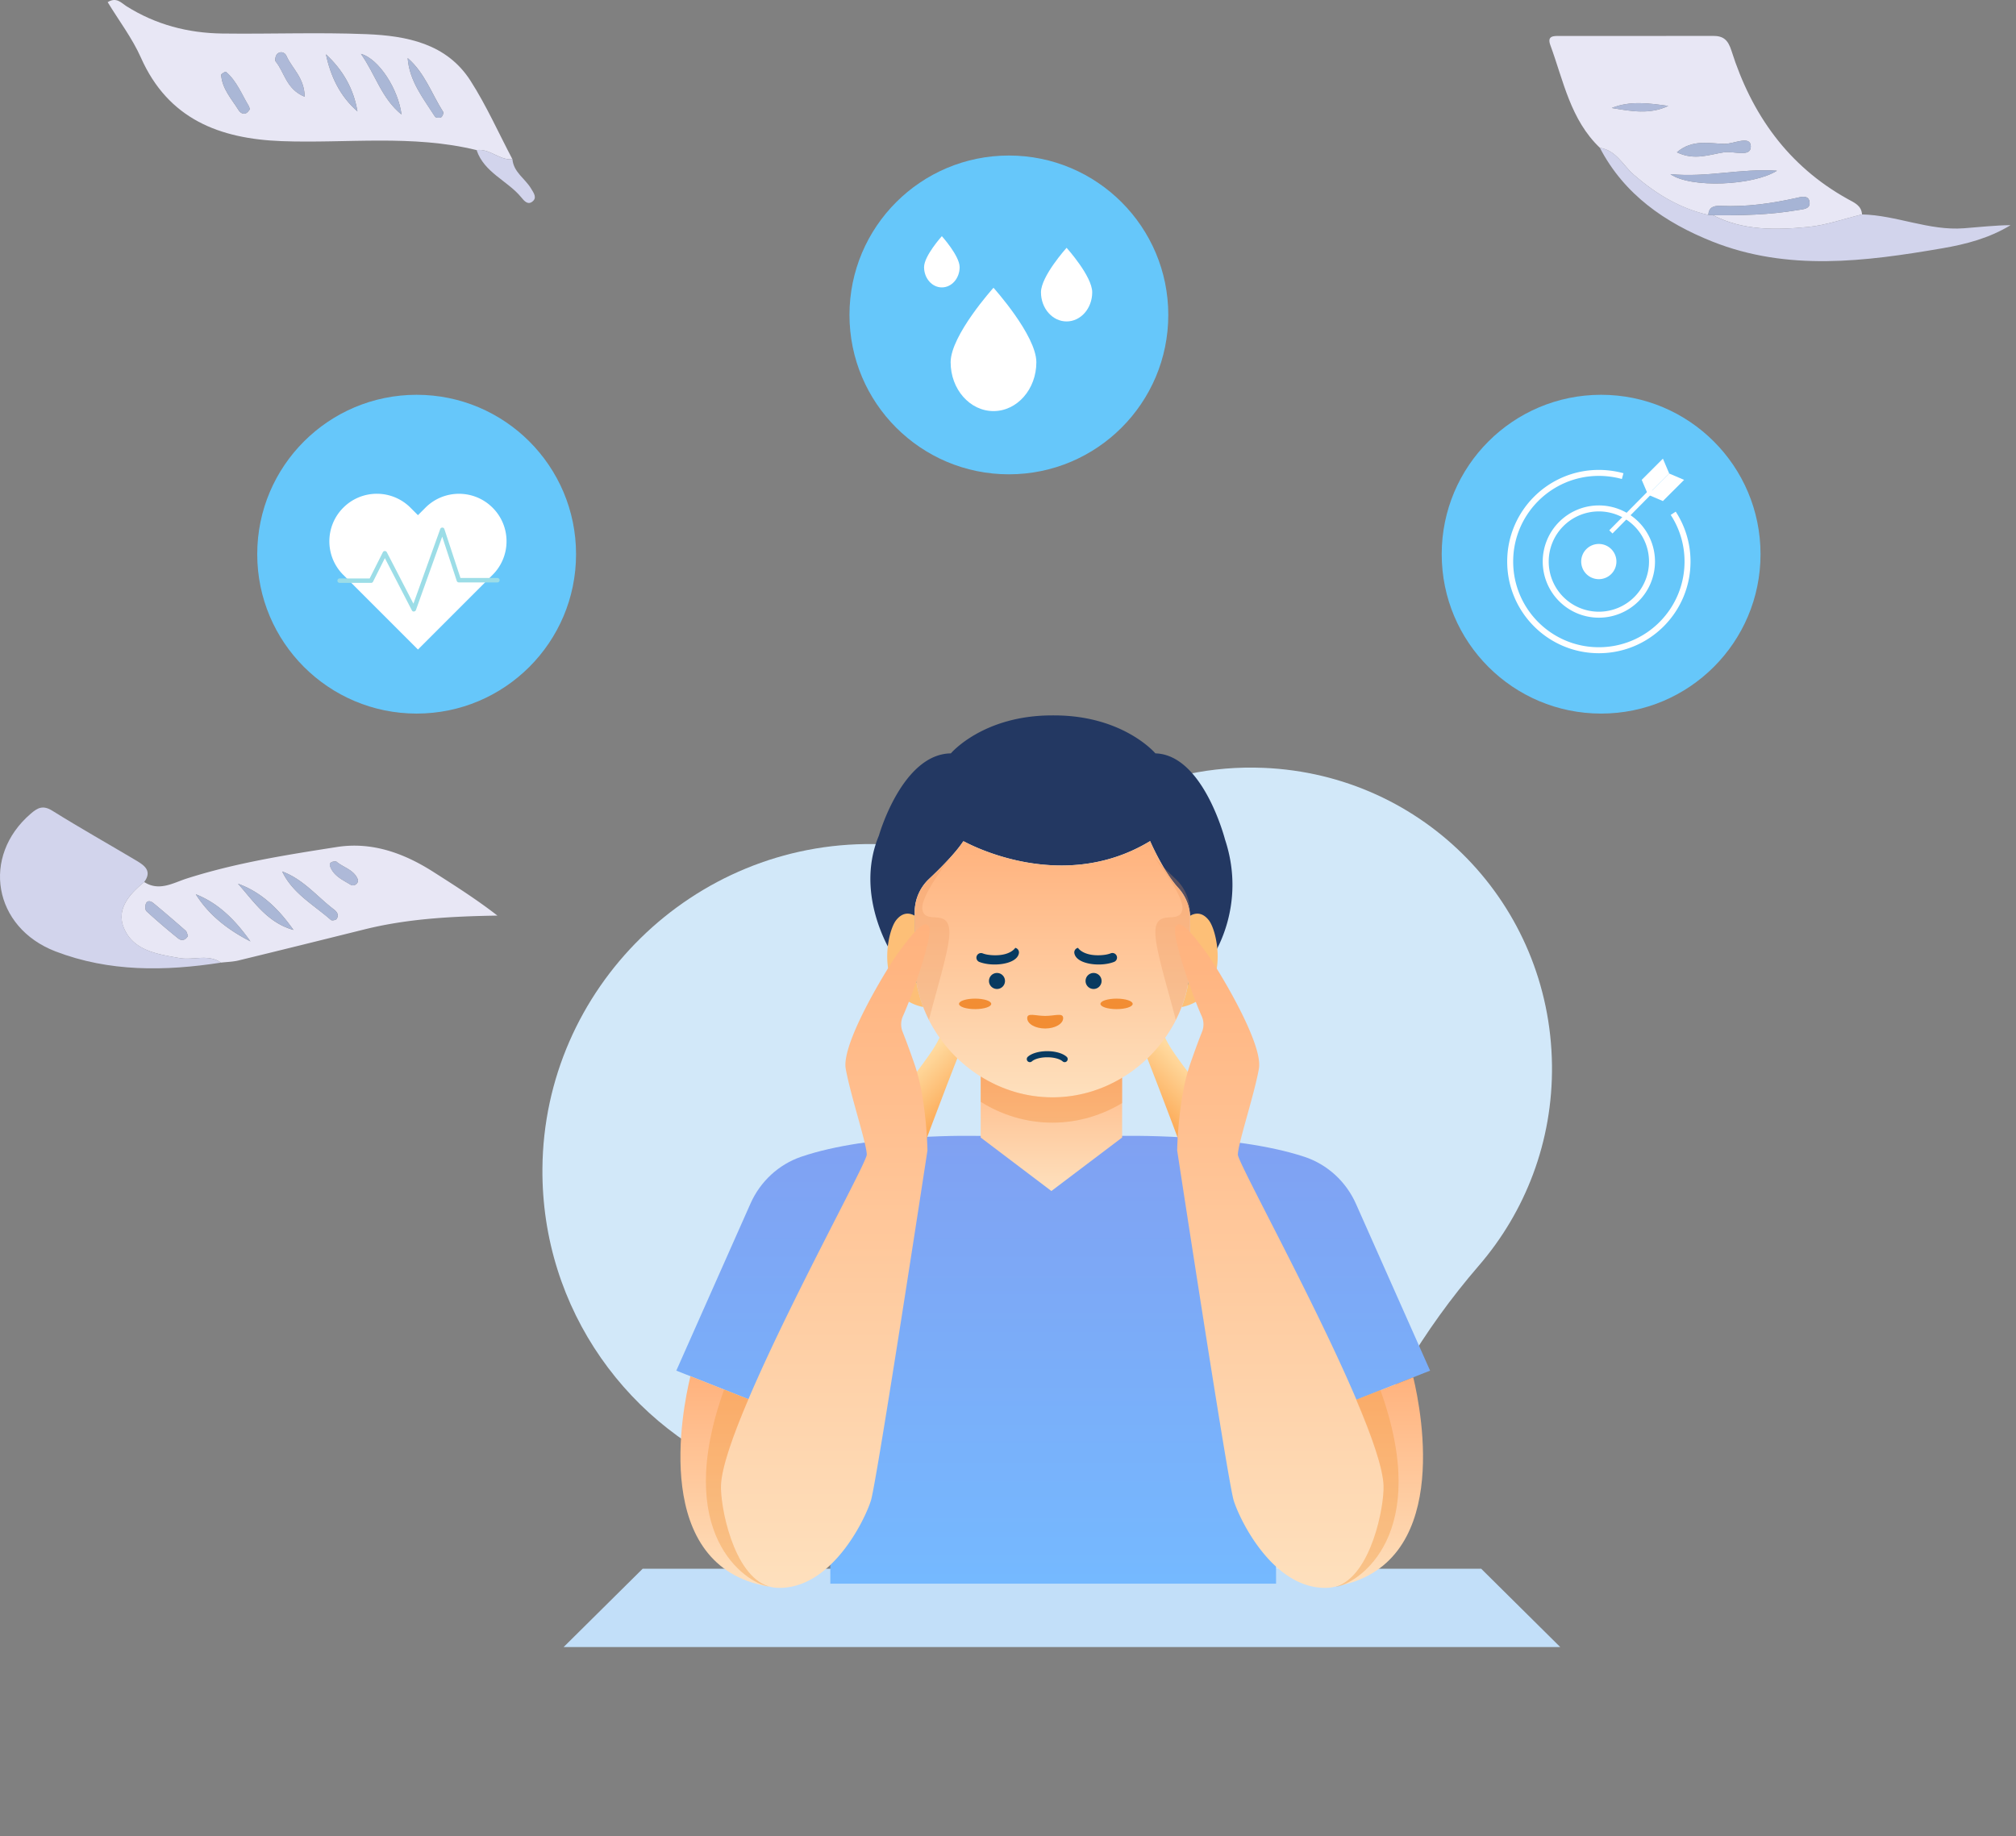 <svg width="337" height="307" fill="none" xmlns="http://www.w3.org/2000/svg"><rect width="100%" height="100%" fill="#808080" stroke="none"/><path d="M267.647 119.295c14.717 0 26.648-11.931 26.648-26.648S282.364 66 267.647 66 241 77.93 241 92.647c0 14.717 11.93 26.648 26.647 26.648z" fill="#66C7FA"/><path d="M279.7 85.808a14.731 14.731 0 012.391 8.073c0 8.186-6.636 14.822-14.822 14.822s-14.822-6.636-14.822-14.822 6.636-14.822 14.822-14.822c1.377 0 2.709.19 3.98.537" stroke="#fff" stroke-miterlimit="10"/><path d="M267.269 102.763a8.883 8.883 0 10-8.882-8.882 8.882 8.882 0 008.882 8.882z" stroke="#fff" stroke-miterlimit="10"/><path d="M270.205 93.88a2.942 2.942 0 01-2.943 2.944 2.942 2.942 0 01-2.944-2.943 2.942 2.942 0 012.944-2.943 2.942 2.942 0 012.943 2.943zm7.77-17.204l-3.541 3.548 1.059 2.482 3.541-3.541-1.059-2.49z" fill="#fff"/><path d="M281.516 80.224l-2.482-1.059-3.541 3.54 2.482 1.06 3.541-3.54z" fill="#fff"/><path d="M275.867 81.72l-6.858 6.934.538.532 6.858-6.934-.538-.532z" fill="#fff"/><path d="M259.433 178.055c-.333-26.867-21.344-48.559-48.188-49.686-8.686-.363-16.918 1.468-24.166 5.001-12.265 5.962-25.914 8.315-39.54 7.778-.507-.023-1.021-.03-1.536-.038-30.135-.356-55.096 24.105-55.33 54.248-.182 23.538 14.511 43.671 35.235 51.555 9.351 3.556 15.381 12.136 24.15 16.956 40.607 22.327 70.41-1.211 75.782-16.04 4.812-13.286 12.128-25.543 21.366-36.242 7.748-8.973 12.386-20.708 12.227-33.532z" fill="#D2E8F9"/><path d="M247.599 262.257H107.432l-13.218 13.097h166.603l-13.218-13.097z" fill="#C2DFF9"/><path d="M226.664 201.252c-1.649-3.715-4.774-6.597-8.64-7.868-11.947-3.942-30.975-3.488-30.975-3.488h-23.705s-17.863-.454-29.394 3.48c-3.798 1.294-6.862 4.154-8.489 7.816l-12.408 27.948 25.747 10.207v25.407h74.51v-25.407l25.747-10.207-12.393-27.888z" fill="url(#paint0_linear)"/><path d="M115.414 230.071c-1.408 5.796-6.575 31.785 12.998 35.152l10.366-25.884-23.364-9.268z" fill="url(#paint1_linear)"/><path d="M236.243 230.253c1.475 6.128 6.34 31.626-13.036 34.97l-10.184-25.793 23.22-9.177z" fill="url(#paint2_linear)"/><path d="M154.825 190.539s6.643-17.803 7.324-18.567c.681-.764-4.086-.681-5.281 1.876-1.196 2.557-6.726 9.284-6.726 9.284l4.683 7.407z" fill="url(#paint3_linear)"/><path d="M196.99 190.539s-6.643-17.803-7.324-18.567c-.68-.764 4.086-.681 5.282 1.876 1.195 2.557 6.726 9.284 6.726 9.284l-4.684 7.407z" fill="url(#paint4_linear)"/><path d="M175.753 174.408l-11.818 2.951v12.809l11.818 8.943 11.825-8.943v-12.809l-11.825-2.951z" fill="url(#paint5_linear)"/><path d="M202.657 159.972l-4.085 4.744c.249-1.294.378-2.618.378-3.949v-7.211c0-1.899-.711-3.73-1.997-5.13-2.527-2.776-4.699-7.815-4.699-7.815-15.139 9.185-31.21 0-31.21 0-1.286 1.982-3.836 4.539-5.742 6.332a7.612 7.612 0 00-2.399 5.546v8.278c0 1.218.106 2.428.326 3.616l-3.806-4.411s-6.809-9.979-2.497-20.3c0 0 3.859-13.611 12.023-13.724 0 0 5.349-6.356 16.94-6.348v-.008c.053 0 .098.008.151.008.053 0 .098-.008.151-.008v.008c11.584-.008 16.948 6.348 16.948 6.348 8.005.227 11.637 14.398 11.637 14.398 3.73 11.235-2.119 19.626-2.119 19.626z" fill="#233862"/><path d="M196.953 148.426a7.635 7.635 0 011.997 5.13v7.21c0 11.841-10.305 22.683-23.023 22.683-12.719 0-23.024-10.842-23.024-22.683v-8.277c0-2.103.87-4.108 2.399-5.546 1.906-1.793 4.448-4.35 5.742-6.332 0 0 16.078 9.185 31.218 0 0 0 2.163 5.039 4.691 7.815z" fill="url(#paint6_linear)"/><path opacity=".36" d="M187.578 180.173v4.237c-3.42 2.058-7.399 3.276-11.651 3.276-4.396 0-8.505-1.301-11.993-3.488v-4.237c3.496 2.187 7.597 3.488 11.993 3.488 4.252 0 8.231-1.21 11.651-3.276z" fill="#F28D33"/><path d="M154.333 168.355c-8.133-1.664-6.227-12.378-4.532-14.519 1.15-1.453 2.346-1.188 3.11-.749v7.68c-.008 2.617.499 5.175 1.422 7.588zm43.195.008a21.215 21.215 0 001.422-7.596v-7.672c.757-.439 1.96-.719 3.11.741 1.694 2.134 3.601 12.855-4.532 14.527z" fill="#FDBF77"/><path d="M177.72 170.209c0 .953-1.347 1.733-3.004 1.733s-3.004-.772-3.004-1.733c0-.961 1.347-.371 3.004-.371s3.004-.582 3.004.371z" fill="#F28D33"/><path d="M177.977 177.571a.522.522 0 01-.348-.136c-.371-.341-1.309-.681-2.565-.681s-2.194.34-2.565.681a.52.52 0 01-.726-.031.521.521 0 01.03-.726c.636-.583 1.884-.946 3.253-.946 1.37 0 2.618.363 3.254.946a.506.506 0 01.03.726.484.484 0 01-.363.167zm-11.319-12.235a1.338 1.338 0 10.001-2.677 1.338 1.338 0 00-.001 2.677zm16.146 0a1.338 1.338 0 10.001-2.677 1.338 1.338 0 00-.001 2.677zm-13.089-6.877a.781.781 0 01.605.915c-.249 1.294-2.209 1.869-4.055 1.869-.961 0-1.877-.159-2.588-.439a.77.77 0 01.568-1.43c.529.212 1.263.318 2.02.326 2.701.038 3.45-1.241 3.45-1.241zm10.486 0a.781.781 0 00-.605.915c.25 1.294 2.217 1.869 4.056 1.869.96 0 1.876-.159 2.587-.439a.768.768 0 10-.567-1.43c-.53.212-1.264.318-2.02.326-2.701.038-3.451-1.241-3.451-1.241z" fill="#083A60"/><path d="M165.697 167.826c0-.485-1.203-.878-2.693-.878-1.491 0-2.694.393-2.694.878 0 .484 1.203.877 2.694.877 1.483 0 2.693-.393 2.693-.877zm23.644 0c0-.485-1.203-.878-2.693-.878-1.491 0-2.694.393-2.694.878 0 .484 1.203.877 2.694.877 1.49 0 2.693-.393 2.693-.877z" fill="#F28D33"/><path opacity=".28" d="M155.309 146.943a7.615 7.615 0 00-2.398 5.546v8.285c0 3.405.855 6.726 2.376 9.738 1.21-4.881 3.465-11.879 3.412-14.716-.083-4.116-4.116-1.052-4.517-3.791-.257-1.763 2.656-5.969 4.767-8.746-1.181 1.309-2.52 2.625-3.64 3.684zm41.212 0a7.612 7.612 0 012.399 5.546v8.285c0 3.405-.855 6.726-2.376 9.738-1.211-4.881-3.465-11.879-3.412-14.716.083-4.116 4.116-1.052 4.517-3.791.257-1.763-2.656-5.969-4.767-8.746 1.18 1.309 2.52 2.625 3.639 3.684z" fill="#E8945B"/><path d="M155.037 192.324s-.129-8.557-2.172-14.436c-.968-2.776-1.588-4.411-1.974-5.364a3.356 3.356 0 01.045-2.648c1.68-3.73 5.016-13.437 4.396-14.898-.764-1.785-3.579 2.172-5.115 4.215-1.536 2.043-9.616 15.109-8.844 19.46.764 4.342 3.518 12.597 3.518 14.382 0 1.786-23.901 44.322-24.363 55.232-.159 3.715 2.376 16.82 9.284 17.175 9.049.462 14.761-11.296 15.783-14.617 1.006-3.322 9.442-58.501 9.442-58.501z" fill="url(#paint7_linear)"/><path d="M196.779 192.324s.128-8.557 2.171-14.436c.968-2.776 1.589-4.411 1.975-5.364a3.352 3.352 0 00-.046-2.648c-1.679-3.73-5.016-13.437-4.396-14.898.765-1.785 3.579 2.172 5.115 4.215 1.536 2.043 9.617 15.109 8.845 19.46-.764 4.342-3.518 12.597-3.518 14.382 0 1.786 23.901 44.322 24.362 55.232.159 3.715-2.376 16.82-9.283 17.175-9.049.462-14.762-11.296-15.783-14.617-1.006-3.322-9.442-58.501-9.442-58.501z" fill="url(#paint8_linear)"/><path opacity=".42" d="M231.272 248.335c-.121-2.95-1.96-8.216-4.585-14.36l4.055-1.611c8.701 24.18-3.586 32.269-7.369 32.919l-.015-.03c5.879-1.884 8.065-13.468 7.914-16.918zm-110.751-.068c.121-2.95 1.959-8.216 4.585-14.36l-4.056-1.612c-8.7 24.181 3.587 32.269 7.37 32.92l.015-.03c-5.879-1.884-8.066-13.46-7.914-16.918z" fill="#F49D47"/><path d="M79.67 25.094c-10.75-2.64-21.706-1.097-32.564-1.498-10.425-.386-18.99-3.692-23.553-13.967C22.108 6.383 19.891 3.47 18 .361c1.475-.916 2.285.136 3.132.673 4.895 3.087 10.29 4.494 16.01 4.57 8.035.106 16.078-.22 24.105.106 6.727.272 13.407 1.551 17.402 7.785 2.67 4.17 4.699 8.74 7.014 13.135-2.187.204-3.776-1.846-5.992-1.536zM68.148 9.712c.288 3.874 2.626 6.742 4.57 9.79.121.19.757.25 1.014.114.227-.12.47-.726.356-.9-1.93-3.019-3.08-6.552-5.94-9.004zm-8.398 8.906c-.628-3.783-2.444-6.93-5.266-9.541.787 3.7 2.33 6.99 5.266 9.54zm7.37.53c-.53-4.17-3.73-9.292-6.787-10.147 2.497 3.571 3.42 7.392 6.786 10.146zm-16.184-2.974c-.06-3.216-2.141-4.752-3.05-6.825-.264-.605-.99-.847-1.535-.348-.273.25-.462 1.06-.273 1.279 1.498 1.8 1.74 4.623 4.858 5.894zm-9.178 2.103c-.068-.257-.075-.393-.136-.492-1.21-1.982-2.028-4.229-3.866-5.788-.076-.06-.795.356-.787.515.159 2.345 1.74 4.017 2.905 5.886.273.439.72.75 1.249.53.287-.114.469-.462.635-.65z" fill="#E8E7F5"/><path d="M79.67 25.094c2.21-.31 3.806 1.74 5.993 1.544.189 2.156 2.126 3.223 3.11 4.88.446.749 1.097 1.581.143 2.24-.718.499-1.286-.16-1.793-.78-2.3-2.792-6.189-4.116-7.452-7.884z" fill="#D2D4EC"/><path d="M68.148 9.712c2.852 2.452 4.002 5.985 5.931 9.004.114.174-.128.78-.355.9-.257.137-.885.076-1.014-.113-1.937-3.05-4.275-5.917-4.562-9.79zm-8.398 8.906c-2.929-2.55-4.48-5.841-5.267-9.541 2.823 2.61 4.638 5.758 5.266 9.54zm7.369.529c-3.367-2.754-4.29-6.575-6.787-10.146 3.064.855 6.257 5.977 6.787 10.146z" fill="#AAB7D6"/><path d="M50.935 16.174c-3.117-1.264-3.36-4.086-4.857-5.894-.182-.22 0-1.03.272-1.279.545-.5 1.271-.257 1.536.348.908 2.073 2.988 3.61 3.049 6.825z" fill="#AEB9D8"/><path d="M41.757 18.277c-.174.19-.348.537-.628.65-.537.22-.976-.09-1.248-.529-1.165-1.869-2.746-3.54-2.905-5.886-.008-.167.71-.575.787-.515 1.838 1.559 2.655 3.806 3.866 5.788.053.106.06.235.128.492z" fill="#AAB7D6"/><path d="M24.105 147.452c2.474 1.619 4.872.144 7.043-.56 8.217-2.633 16.691-3.965 25.158-5.289 5.886-.923 11.25 1.037 16.183 4.192 3.594 2.292 7.188 4.577 10.66 7.271-7.596.129-14.995.507-22.25 2.315-7 1.74-13.998 3.48-21.012 5.183-.953.234-1.967.25-2.95.363-2.164-1.491-4.623-.356-6.908-.757-3.723-.65-7.823-1.233-9.367-5.144-1.226-3.125 1.037-5.592 3.443-7.574zm23.068-1.763c1.725 3.662 5.259 5.569 8.149 8.111.159.136.794.03.93-.159.447-.605.137-1.165-.4-1.574-2.838-2.149-5.092-5.046-8.679-6.378zm1.884 9.775c-2.39-3.382-5.235-6.272-9.268-7.725 2.678 3.034 4.948 6.53 9.268 7.725zm-7.187 1.922c-2.399-3.359-5.168-6.318-9.14-7.884 2.217 3.541 5.44 5.977 9.14 7.884zm-10.45-.915c-.113-.265-.158-.681-.4-.893a236.055 236.055 0 00-5.342-4.57c-.37-.303-.96-.583-1.256 0-.181.356-.181 1.097.06 1.324a105.303 105.303 0 005.32 4.562c.5.401 1.157.363 1.619-.423zm24.795-12.446c-.674-.069-1.234.196-1.044.749.544 1.641 2.11 2.322 3.45 3.139.597.364 1.415-.302 1.188-.9-.628-1.627-2.452-1.99-3.594-2.988z" fill="#E8E7F5"/><path d="M24.105 147.452c-2.406 1.982-4.669 4.449-3.435 7.573 1.543 3.912 5.644 4.495 9.366 5.145 2.285.401 4.744-.734 6.908.757-9.359 1.453-18.68 1.574-27.654-1.869-10.433-4.002-12.46-15.911-4.13-23.046 1.164-.999 2.042-1.438 3.586-.477 4.645 2.898 9.42 5.584 14.125 8.384 1.362.809 2.565 1.762 1.234 3.533z" fill="#D2D4EC"/><path d="M49.057 155.464c-4.312-1.195-6.582-4.698-9.268-7.725 4.032 1.453 6.877 4.343 9.268 7.725zm-7.187 1.922c-3.7-1.907-6.923-4.343-9.14-7.884 3.98 1.566 6.741 4.525 9.14 7.884z" fill="#AAB7D6"/><path d="M31.42 156.471c-.46.786-1.119.824-1.618.423a113.046 113.046 0 01-5.32-4.562c-.241-.22-.241-.969-.06-1.324.295-.583.886-.303 1.256 0a234.763 234.763 0 015.342 4.57c.234.212.287.628.4.893zm24.795-12.446c1.142.998 2.965 1.362 3.586 2.988.227.598-.59 1.264-1.188.901-1.331-.818-2.905-1.506-3.45-3.14-.174-.553.378-.817 1.052-.749z" fill="#AEB9D8"/><path d="M47.173 145.689c3.587 1.332 5.841 4.222 8.679 6.386.537.408.847.961.4 1.573-.136.19-.779.295-.93.159-2.89-2.549-6.424-4.456-8.149-8.118z" fill="#AAB7D6"/><path d="M267.444 24.71c-4.926-4.69-6.083-11.182-8.285-17.166-.59-1.604.575-1.536 1.619-1.536 8.52 0 17.047.015 25.566-.008 1.763-.008 2.519.689 3.087 2.467 3.367 10.622 9.435 19.255 19.429 24.801 1.105.613 2.308 1.074 2.399 2.58-3.004.726-5.977 1.8-9.019 2.096-5.387.514-10.842.643-15.881-1.967 4.721.053 9.435-.053 14.103-.848.938-.159 2.315-.151 1.997-1.528-.242-1.044-1.498-.658-2.269-.484-4.139.915-8.3 1.49-12.545 1.301-1.089-.053-2.005.166-2.073 1.513-4.789-1.082-8.799-3.54-12.469-6.726-1.815-1.574-2.92-4.063-5.659-4.494zm11.788 4.404c3.374 2.383 13.861 1.922 17.81-.575-6.136-.416-11.561 1.173-17.81.575zm1.082-3.654c2.958 1.437 5.462.355 7.914-.008 1.581-.234 4.509.923 4.441-1.014-.068-1.86-2.852-.37-4.366-.393-2.534-.03-5.371-.832-7.989 1.415zm-1.445-7.755c-3.178-.44-6.356-.908-9.443.348 3.186.53 6.371 1.135 9.443-.348z" fill="#E8E7F5"/><path d="M286.351 35.977c5.047 2.61 10.494 2.481 15.881 1.967 3.05-.295 6.015-1.37 9.019-2.096 5.765.129 11.19 2.754 17.024 2.315 2.595-.197 5.182-.492 7.823-.522-3.518 2.149-7.415 3.185-11.402 3.866-12.893 2.217-25.861 3.89-38.458-1.127-7.876-3.14-14.739-7.854-18.802-15.677 2.739.431 3.844 2.92 5.66 4.494 3.662 3.178 7.679 5.637 12.469 6.726.264.023.529.038.786.053z" fill="#D2D4EC"/><path d="M286.351 35.977l-.786-.046c.06-1.347.976-1.566 2.073-1.513 4.252.197 8.413-.378 12.544-1.301.772-.174 2.028-.56 2.27.484.318 1.377-1.059 1.37-1.998 1.528-4.668.795-9.381.893-14.103.848zm-7.119-6.863c6.25.598 11.667-.991 17.81-.575-3.949 2.497-14.435 2.958-17.81.575z" fill="#A6B4D5"/><path d="M280.314 25.46c2.618-2.247 5.455-1.445 7.989-1.408 1.514.023 4.298-1.475 4.366.394.068 1.937-2.86.78-4.441 1.014-2.452.355-4.956 1.43-7.914 0z" fill="#AAB7D6"/><path d="M278.869 17.704c-3.072 1.483-6.265.878-9.443.349 3.087-1.256 6.265-.787 9.443-.349z" fill="#AEB9D8"/><path d="M168.647 79.295c14.717 0 26.648-11.93 26.648-26.648 0-14.716-11.931-26.647-26.648-26.647S142 37.93 142 52.648c0 14.717 11.93 26.647 26.647 26.647z" fill="#66C7FA"/><path d="M173.24 60.561c0 4.51-3.208 8.164-7.165 8.164s-7.165-3.654-7.165-8.164c0-4.509 7.165-12.453 7.165-12.453s7.165 7.952 7.165 12.453zm9.337-11.697c0 2.694-1.914 4.873-4.283 4.873-2.36 0-4.282-2.18-4.282-4.873s4.282-7.437 4.282-7.437 4.283 4.744 4.283 7.437zm-22.161-4.206c0 1.876-1.332 3.39-2.974 3.39-1.641 0-2.973-1.522-2.973-3.39 0-1.877 2.973-5.176 2.973-5.176s2.974 3.307 2.974 5.176z" fill="#fff"/><path d="M69.647 119.295c14.718 0 26.648-11.931 26.648-26.648S84.365 66 69.647 66C54.93 66 43 77.93 43 92.647c0 14.717 11.93 26.648 26.647 26.648z" fill="#66C7FA"/><path d="M82.343 84.877c-3.102-3.102-8.133-3.102-11.228 0l-1.248 1.249-1.249-1.249a7.925 7.925 0 00-5.613-2.33 7.9 7.9 0 00-5.622 2.33c-3.102 3.102-3.102 8.134 0 11.228l1.256 1.256 11.228 11.228 11.228-11.235 1.248-1.249a7.912 7.912 0 002.33-5.614 7.893 7.893 0 00-2.33-5.614z" fill="#fff"/><path d="M69.17 102.234a.358.358 0 01-.325-.205l-4.509-8.723-1.974 3.934a.36.36 0 01-.333.204h-5.274a.371.371 0 010-.741h5.039l2.202-4.38a.36.36 0 01.333-.205c.143 0 .264.076.333.197l4.448 8.61 4.48-12.484c.075-.204.264-.242.37-.242a.36.36 0 01.326.257l2.685 8.171h6.174a.371.371 0 010 .742h-6.438a.372.372 0 01-.356-.257l-2.429-7.4-4.395 12.272a.368.368 0 01-.326.242l-.03.008z" fill="#9CDDE7"/><defs><linearGradient id="paint0_linear" x1="176.055" y1="189.88" x2="176.055" y2="264.754" gradientUnits="userSpaceOnUse"><stop stop-color="#80A1F2"/><stop offset="1" stop-color="#75B9FF"/></linearGradient><linearGradient id="paint1_linear" x1="126.26" y1="230.071" x2="126.26" y2="265.223" gradientUnits="userSpaceOnUse"><stop stop-color="#FFB27D"/><stop offset="1" stop-color="#FEE0BD"/></linearGradient><linearGradient id="paint2_linear" x1="225.45" y1="230.253" x2="225.45" y2="265.223" gradientUnits="userSpaceOnUse"><stop stop-color="#FFB27D"/><stop offset="1" stop-color="#FEE0BD"/></linearGradient><linearGradient id="paint3_linear" x1="154.387" y1="177.023" x2="161.31" y2="183.946" gradientUnits="userSpaceOnUse"><stop offset=".002" stop-color="#FFDA9F"/><stop offset="1" stop-color="#FCA854"/></linearGradient><linearGradient id="paint4_linear" x1="197.431" y1="177.023" x2="190.508" y2="183.946" gradientUnits="userSpaceOnUse"><stop offset=".002" stop-color="#FFDA9F"/><stop offset="1" stop-color="#FCA854"/></linearGradient><linearGradient id="paint5_linear" x1="175.756" y1="174.408" x2="175.756" y2="199.111" gradientUnits="userSpaceOnUse"><stop stop-color="#FFB27D"/><stop offset="1" stop-color="#FEE0BD"/></linearGradient><linearGradient id="paint6_linear" x1="175.927" y1="140.611" x2="175.927" y2="183.449" gradientUnits="userSpaceOnUse"><stop stop-color="#FFB27D"/><stop offset="1" stop-color="#FEE0BD"/></linearGradient><linearGradient id="paint7_linear" x1="137.965" y1="154.528" x2="137.965" y2="265.455" gradientUnits="userSpaceOnUse"><stop stop-color="#FFB27D"/><stop offset="1" stop-color="#FEE0BD"/></linearGradient><linearGradient id="paint8_linear" x1="213.851" y1="154.528" x2="213.851" y2="265.455" gradientUnits="userSpaceOnUse"><stop stop-color="#FFB27D"/><stop offset="1" stop-color="#FEE0BD"/></linearGradient></defs></svg>
